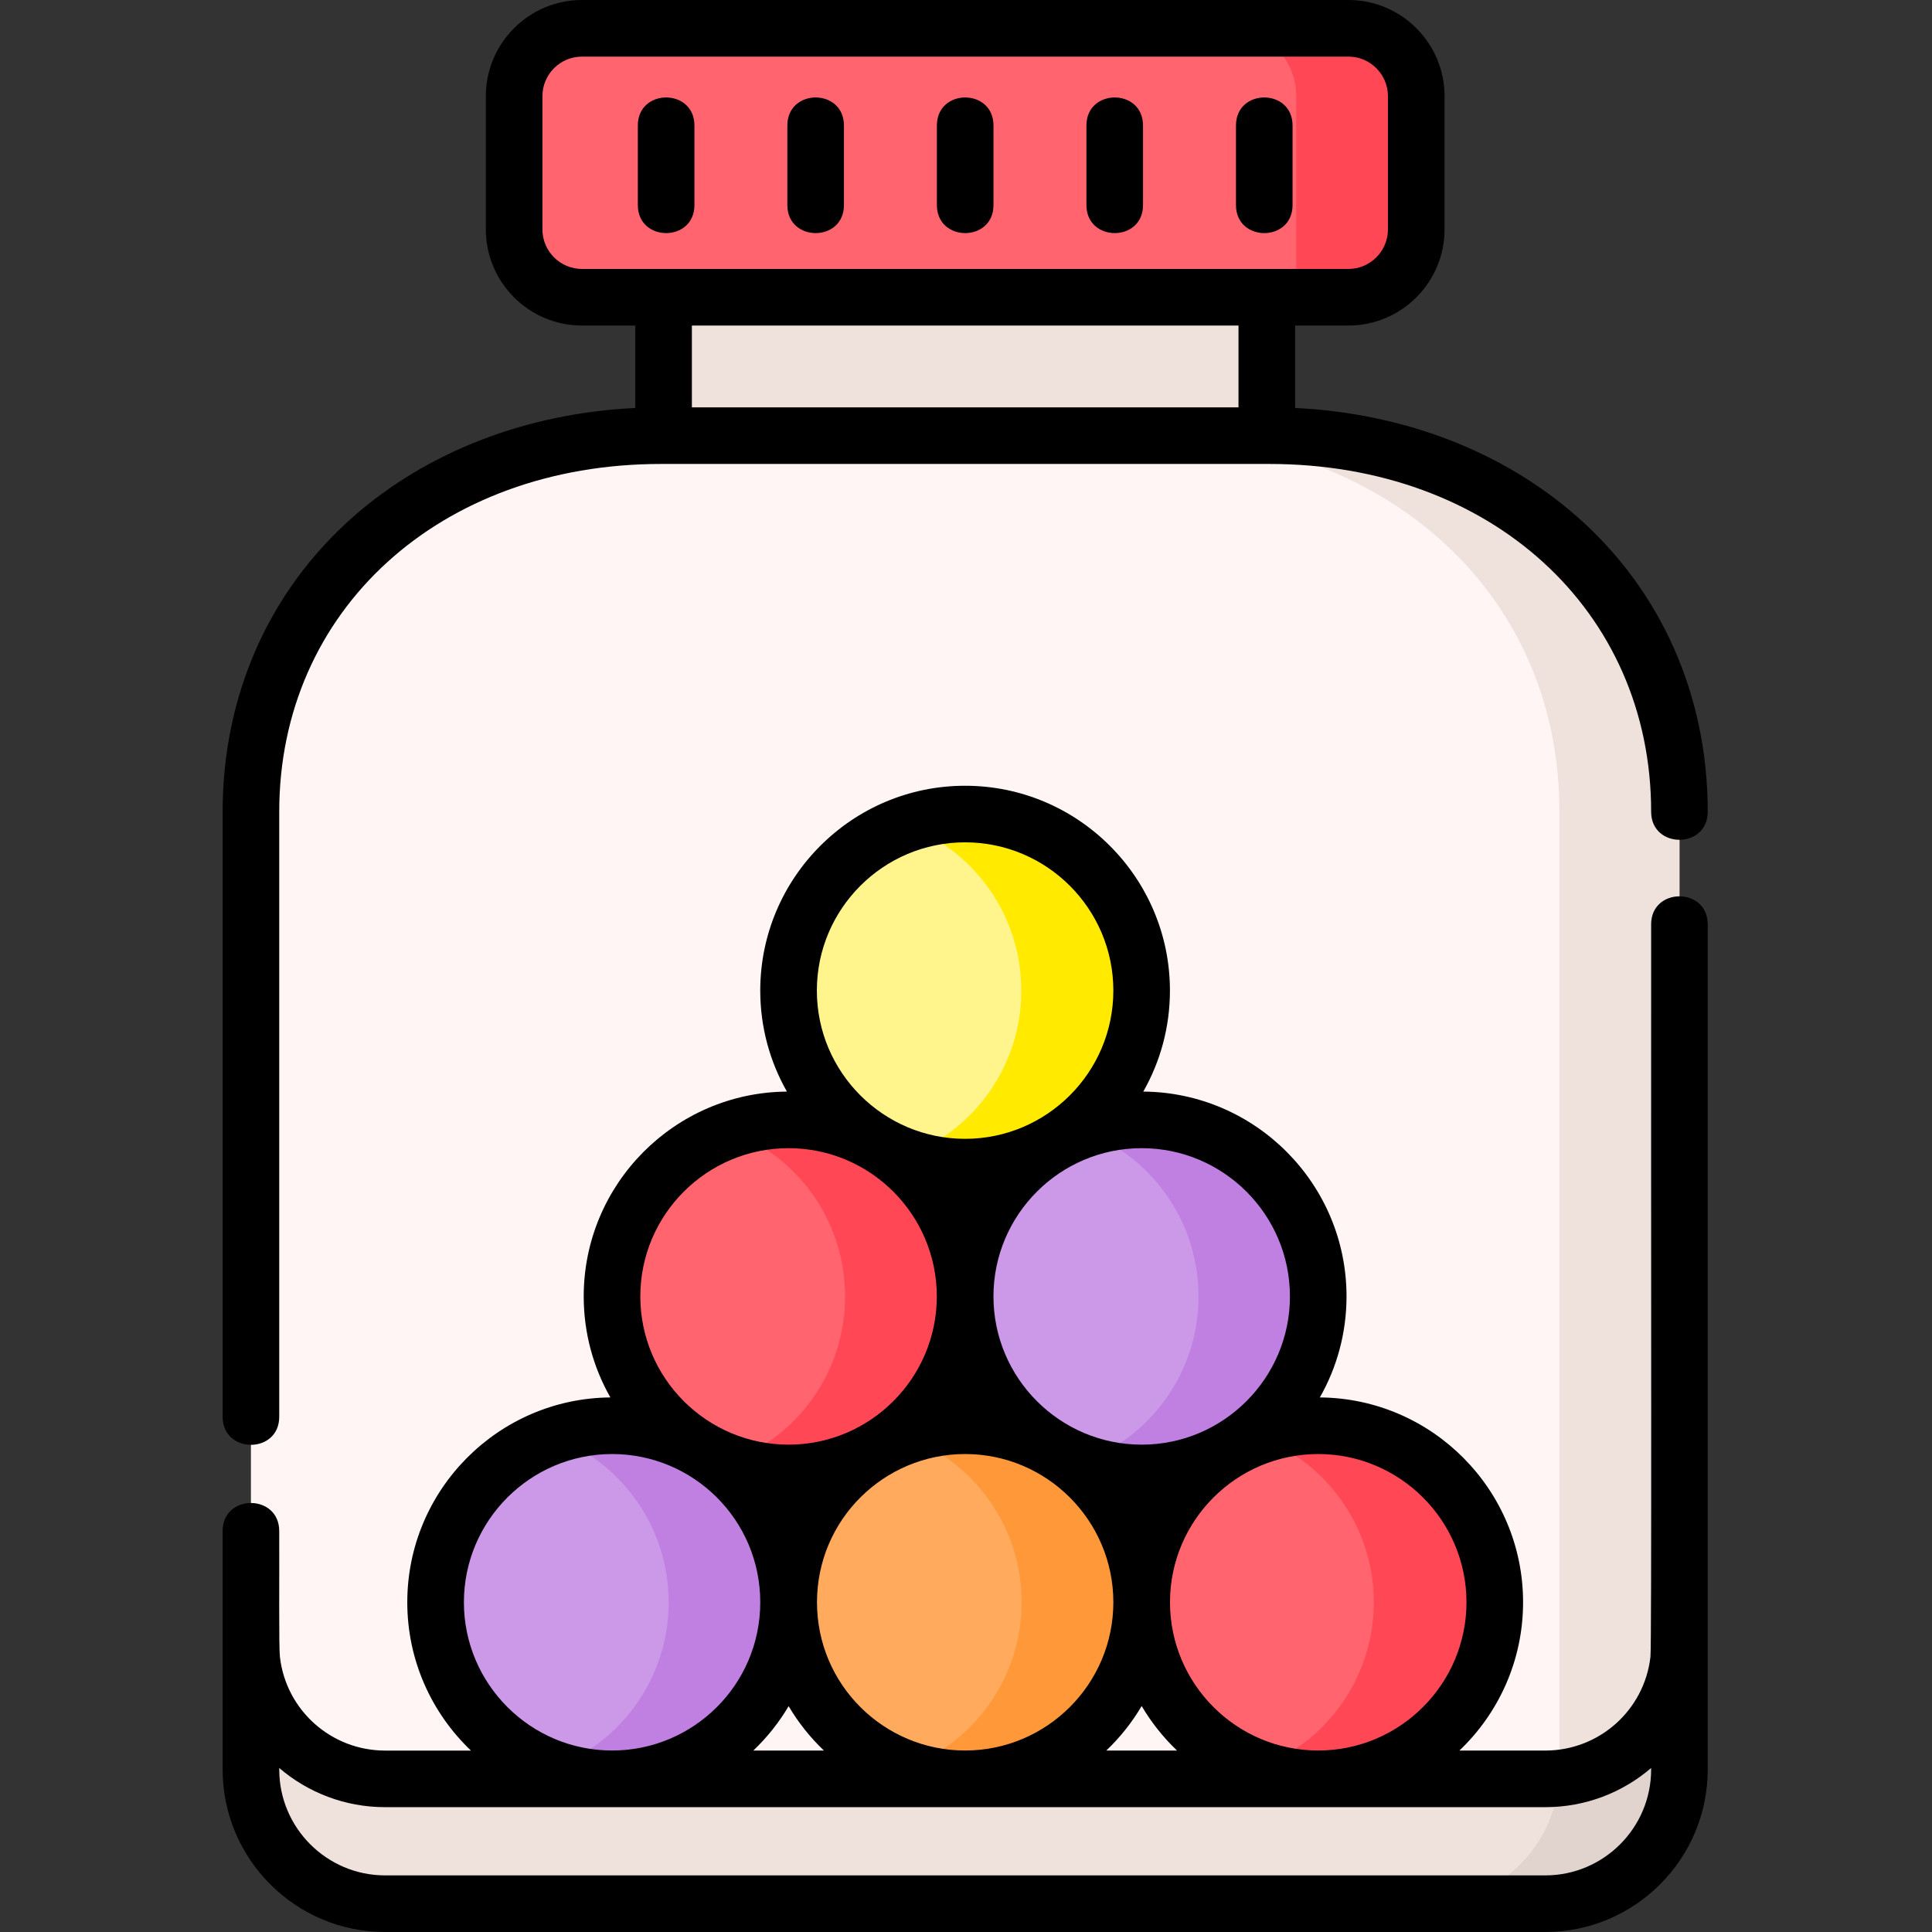 <svg height="512pt" viewBox="-59 0 512 512.001" width="512pt" xmlns="http://www.w3.org/2000/svg"><rect x="-59" y="0" width="512" height="512.001" fill="#333333" stroke="none"/><path d="m116.855 61.383h159.859v78.637h-159.859zm0 0" fill="#efe2dd"/><path d="m386.07 215.117c0-60.02-48.656-99.66-108.676-99.66h-161.219c-60.02 0-108.676 39.641-108.676 99.66v253.82c0 19.641 15.922 35.562 35.562 35.562h307.445c19.641 0 35.562-15.922 35.562-35.562zm0 0" fill="#fff5f5"/><path d="m277.395 115.453h-31.805c60.02 0 108.676 39.645 108.676 99.664v253.82c0 19.641-15.922 35.562-35.562 35.562h31.805c19.641 0 35.562-15.922 35.562-35.562v-253.82c0-60.02-48.656-99.664-108.676-99.664zm0 0" fill="#efe2dd"/><path d="m350.508 471.418h-307.445c-18.254 0-33.297-13.754-35.328-31.469h-.234v28.988c0 19.641 15.922 35.562 35.562 35.562h307.445c19.641 0 35.562-15.922 35.562-35.562v-28.988h-.23c-2.031 17.715-17.074 31.469-35.332 31.469zm0 0" fill="#efe2dd"/><path d="m354.195 471.23c-1.184 18.57-16.621 33.27-35.492 33.27h31.805c19.641 0 35.562-15.922 35.562-35.562v-28.988h-.23c-1.895 16.504-15.086 29.574-31.645 31.281zm0 0" fill="#e1d3ce"/><path d="m298.34 78.773h-203.105c-9.934 0-17.984-8.051-17.984-17.98v-35.312c0-9.93 8.051-17.98 17.984-17.98h203.105c9.93 0 17.98 8.051 17.98 17.98v35.312c0 9.93-8.051 17.98-17.98 17.98zm0 0" fill="#ff646f"/><path d="m298.34 7.5h-31.805c9.93 0 17.98 8.051 17.98 17.98v53.293h13.824c9.93 0 17.98-8.051 17.98-17.98v-35.312c0-9.93-8.051-17.98-17.98-17.98zm0 0" fill="#ff4755"/><path d="m150.012 424.621c0 25.84-20.949 46.785-46.789 46.785-25.836 0-46.785-20.945-46.785-46.785s20.949-46.785 46.785-46.785c25.84 0 46.789 20.945 46.789 46.785zm0 0" fill="#cc98e8"/><path d="m103.223 377.836c-5.582 0-10.938.977-15.898 2.77 18.008 6.512 30.883 23.758 30.883 44.016 0 20.254-12.875 37.504-30.883 44.012 4.961 1.793 10.316 2.773 15.898 2.773 25.84 0 46.789-20.945 46.789-46.785s-20.949-46.785-46.789-46.785zm0 0" fill="#bf80e2"/><path d="m196.762 343.566c0 25.84-20.945 46.785-46.785 46.785-25.84 0-46.785-20.945-46.785-46.785s20.945-46.785 46.785-46.785c25.84 0 46.785 20.945 46.785 46.785zm0 0" fill="#ff646f"/><path d="m149.977 296.781c-5.582 0-10.938.98-15.902 2.773 18.012 6.508 30.887 23.758 30.887 44.012 0 20.258-12.875 37.504-30.887 44.012 4.965 1.797 10.32 2.773 15.902 2.773 25.84 0 46.785-20.945 46.785-46.785s-20.945-46.785-46.785-46.785zm0 0" fill="#ff4755"/><path d="m243.551 424.621c0 25.84-20.949 46.785-46.789 46.785-25.836 0-46.785-20.945-46.785-46.785s20.949-46.785 46.785-46.785c25.84 0 46.789 20.945 46.789 46.785zm0 0" fill="#ffaa5c"/><path d="m196.762 377.836c-5.582 0-10.938.977-15.898 2.77 18.008 6.512 30.883 23.758 30.883 44.016 0 20.254-12.875 37.504-30.883 44.012 4.961 1.793 10.316 2.773 15.898 2.773 25.84 0 46.789-20.945 46.789-46.785s-20.949-46.785-46.789-46.785zm0 0" fill="#ff9838"/><path d="m290.348 343.566c0 25.84-20.949 46.785-46.789 46.785-25.836 0-46.785-20.945-46.785-46.785s20.949-46.785 46.785-46.785c25.84 0 46.789 20.945 46.789 46.785zm0 0" fill="#cc98e8"/><path d="m243.559 296.781c-5.566 0-10.906.973-15.859 2.758 18.035 6.496 30.926 23.758 30.926 44.027 0 20.273-12.891 37.531-30.926 44.027 4.953 1.785 10.293 2.758 15.859 2.758 25.84 0 46.789-20.945 46.789-46.785s-20.949-46.785-46.789-46.785zm0 0" fill="#bf80e2"/><path d="m337.133 424.621c0 25.84-20.945 46.785-46.785 46.785s-46.789-20.945-46.789-46.785 20.949-46.785 46.789-46.785 46.785 20.945 46.785 46.785zm0 0" fill="#ff646f"/><path d="m290.348 377.836c-5.633 0-11.027.992-16.027 2.816 17.945 6.543 30.758 23.758 30.758 43.969 0 20.207-12.812 37.426-30.758 43.969 5 1.82 10.395 2.816 16.027 2.816 25.836 0 46.785-20.945 46.785-46.785s-20.949-46.785-46.785-46.785zm0 0" fill="#ff4755"/><path d="m243.551 262.52c0 25.836-20.949 46.785-46.789 46.785-25.836 0-46.785-20.949-46.785-46.785 0-25.84 20.949-46.789 46.785-46.789 25.84 0 46.789 20.949 46.789 46.789zm0 0" fill="#fff58c"/><path d="m196.762 215.73c-5.598 0-10.965.984-15.941 2.789 17.988 6.52 30.84 23.758 30.84 44 0 20.238-12.852 37.477-30.84 43.996 4.977 1.805 10.344 2.789 15.941 2.789 25.84 0 46.789-20.949 46.789-46.785 0-25.84-20.949-46.789-46.789-46.789zm0 0" fill="#ffea00"/><path d="m125.031 54.332v-21.062c0-9.914-15-9.93-15 0v21.062c0 9.914 15 9.93 15 0zm0 0"/><path d="m164.656 54.332v-21.062c0-9.914-15-9.93-15 0v21.062c0 9.914 15 9.93 15 0zm0 0"/><path d="m204.285 54.332v-21.062c0-9.914-15-9.93-15 0v21.062c0 9.914 15 9.93 15 0zm0 0"/><path d="m243.914 54.332v-21.062c0-9.914-15-9.93-15 0v21.062c0 9.914 15 9.93 15 0zm0 0"/><path d="m283.543 54.332v-21.062c0-9.914-15-9.93-15 0v21.062c0 9.914 15 9.93 15 0zm0 0"/><path d="m378.57 244.98c-.062 84.938.168 191.051-.184 194.113-1.625 14.152-13.609 24.824-27.879 24.824h-22.75c10.391-9.895 16.875-23.855 16.875-39.301 0-29.789-24.121-54.051-53.859-54.281 4.5-7.906 7.07-17.043 7.07-26.77 0-29.793-24.125-54.059-53.863-54.285 4.496-7.902 7.066-17.039 7.066-26.762 0-29.934-24.352-54.285-54.285-54.285-29.934 0-54.285 24.352-54.285 54.285 0 9.723 2.57 18.859 7.07 26.766-29.738.23-53.855 24.492-53.855 54.281 0 9.727 2.57 18.867 7.07 26.77-29.723.25-53.824 24.504-53.824 54.285 0 15.445 6.484 29.402 16.871 39.301h-22.746c-14.27 0-26.258-10.676-27.879-24.824-.312-2.73-.129-20.668-.184-33.344 0-9.914-15-9.93-15 0v34.18.016.02 28.969c0 23.746 19.32 43.062 43.062 43.062h307.445c23.746 0 43.062-19.316 43.062-43.062v-223.957c0-9.914-15-9.93-15 0zm-181.809 140.355c21.664 0 39.289 17.621 39.289 39.285 0 21.66-17.625 39.285-39.289 39.285-21.469 0-39.25-17.383-39.25-39.285s17.777-39.285 39.25-39.285zm46.793 66.781c2.574 4.359 5.734 8.332 9.379 11.801h-18.758c3.645-3.469 6.809-7.441 9.379-11.801zm86.078-27.496c0 21.66-17.625 39.285-39.285 39.285-21.664 0-39.285-17.625-39.285-39.285 0-21.664 17.621-39.285 39.285-39.285 21.66 0 39.285 17.621 39.285 39.285zm-46.785-81.055c0 21.66-17.625 39.285-39.285 39.285-21.664 0-39.285-17.625-39.285-39.285 0-21.664 17.621-39.285 39.285-39.285 21.66 0 39.285 17.621 39.285 39.285zm-86.086-120.336c21.664 0 39.289 17.625 39.289 39.285 0 21.664-17.625 39.289-39.289 39.289-21.66 0-39.285-17.625-39.285-39.289 0-21.66 17.625-39.285 39.285-39.285zm-46.785 81.051c21.664 0 39.289 17.621 39.289 39.285 0 21.66-17.625 39.285-39.289 39.285-21.66 0-39.285-17.625-39.285-39.285 0-21.664 17.625-39.285 39.285-39.285zm-86.035 120.34c0-21.664 17.621-39.285 39.285-39.285 21.469 0 39.25 17.379 39.25 39.285 0 21.902-17.781 39.285-39.25 39.285-21.664 0-39.285-17.625-39.285-39.285zm86.055 27.535c2.566 4.344 5.723 8.305 9.355 11.762h-18.715c3.637-3.457 6.789-7.418 9.359-11.762zm200.512 44.844h-307.445c-15.473 0-28.062-12.59-28.062-28.062v-.398c7.57 6.492 17.402 10.379 28.062 10.379h307.445c10.664 0 20.492-3.883 28.062-10.379v.398c0 15.473-12.586 28.062-28.062 28.062zm0 0"/><path d="m15 375.453v-160.336c0-53.402 42.551-92.164 101.176-92.164h161.219c58.625 0 101.176 38.762 101.176 92.164 0 9.914 15 9.93 15 0 0-30.652-12.199-58.336-34.355-77.953-19.73-17.469-46.152-27.656-75-29.047v-21.844h14.125c14.051 0 25.48-11.43 25.48-25.48v-35.312c0-14.047-11.43-25.48-25.48-25.48h-203.105c-14.055 0-25.484 11.434-25.484 25.48v35.312c0 14.051 11.43 25.48 25.484 25.48h14.121v21.844c-28.848 1.391-55.27 11.578-74.996 29.047-22.156 19.617-34.359 47.301-34.359 77.953v160.336c0 9.914 15 9.93 15 0zm69.75-314.66v-35.312c0-5.777 4.703-10.48 10.484-10.48h203.105c5.777 0 10.48 4.703 10.48 10.48v35.312c0 5.781-4.703 10.48-10.48 10.48h-203.105c-5.781 0-10.484-4.699-10.484-10.48zm184.465 25.48v21.68h-144.859v-21.68zm0 0"/></svg>